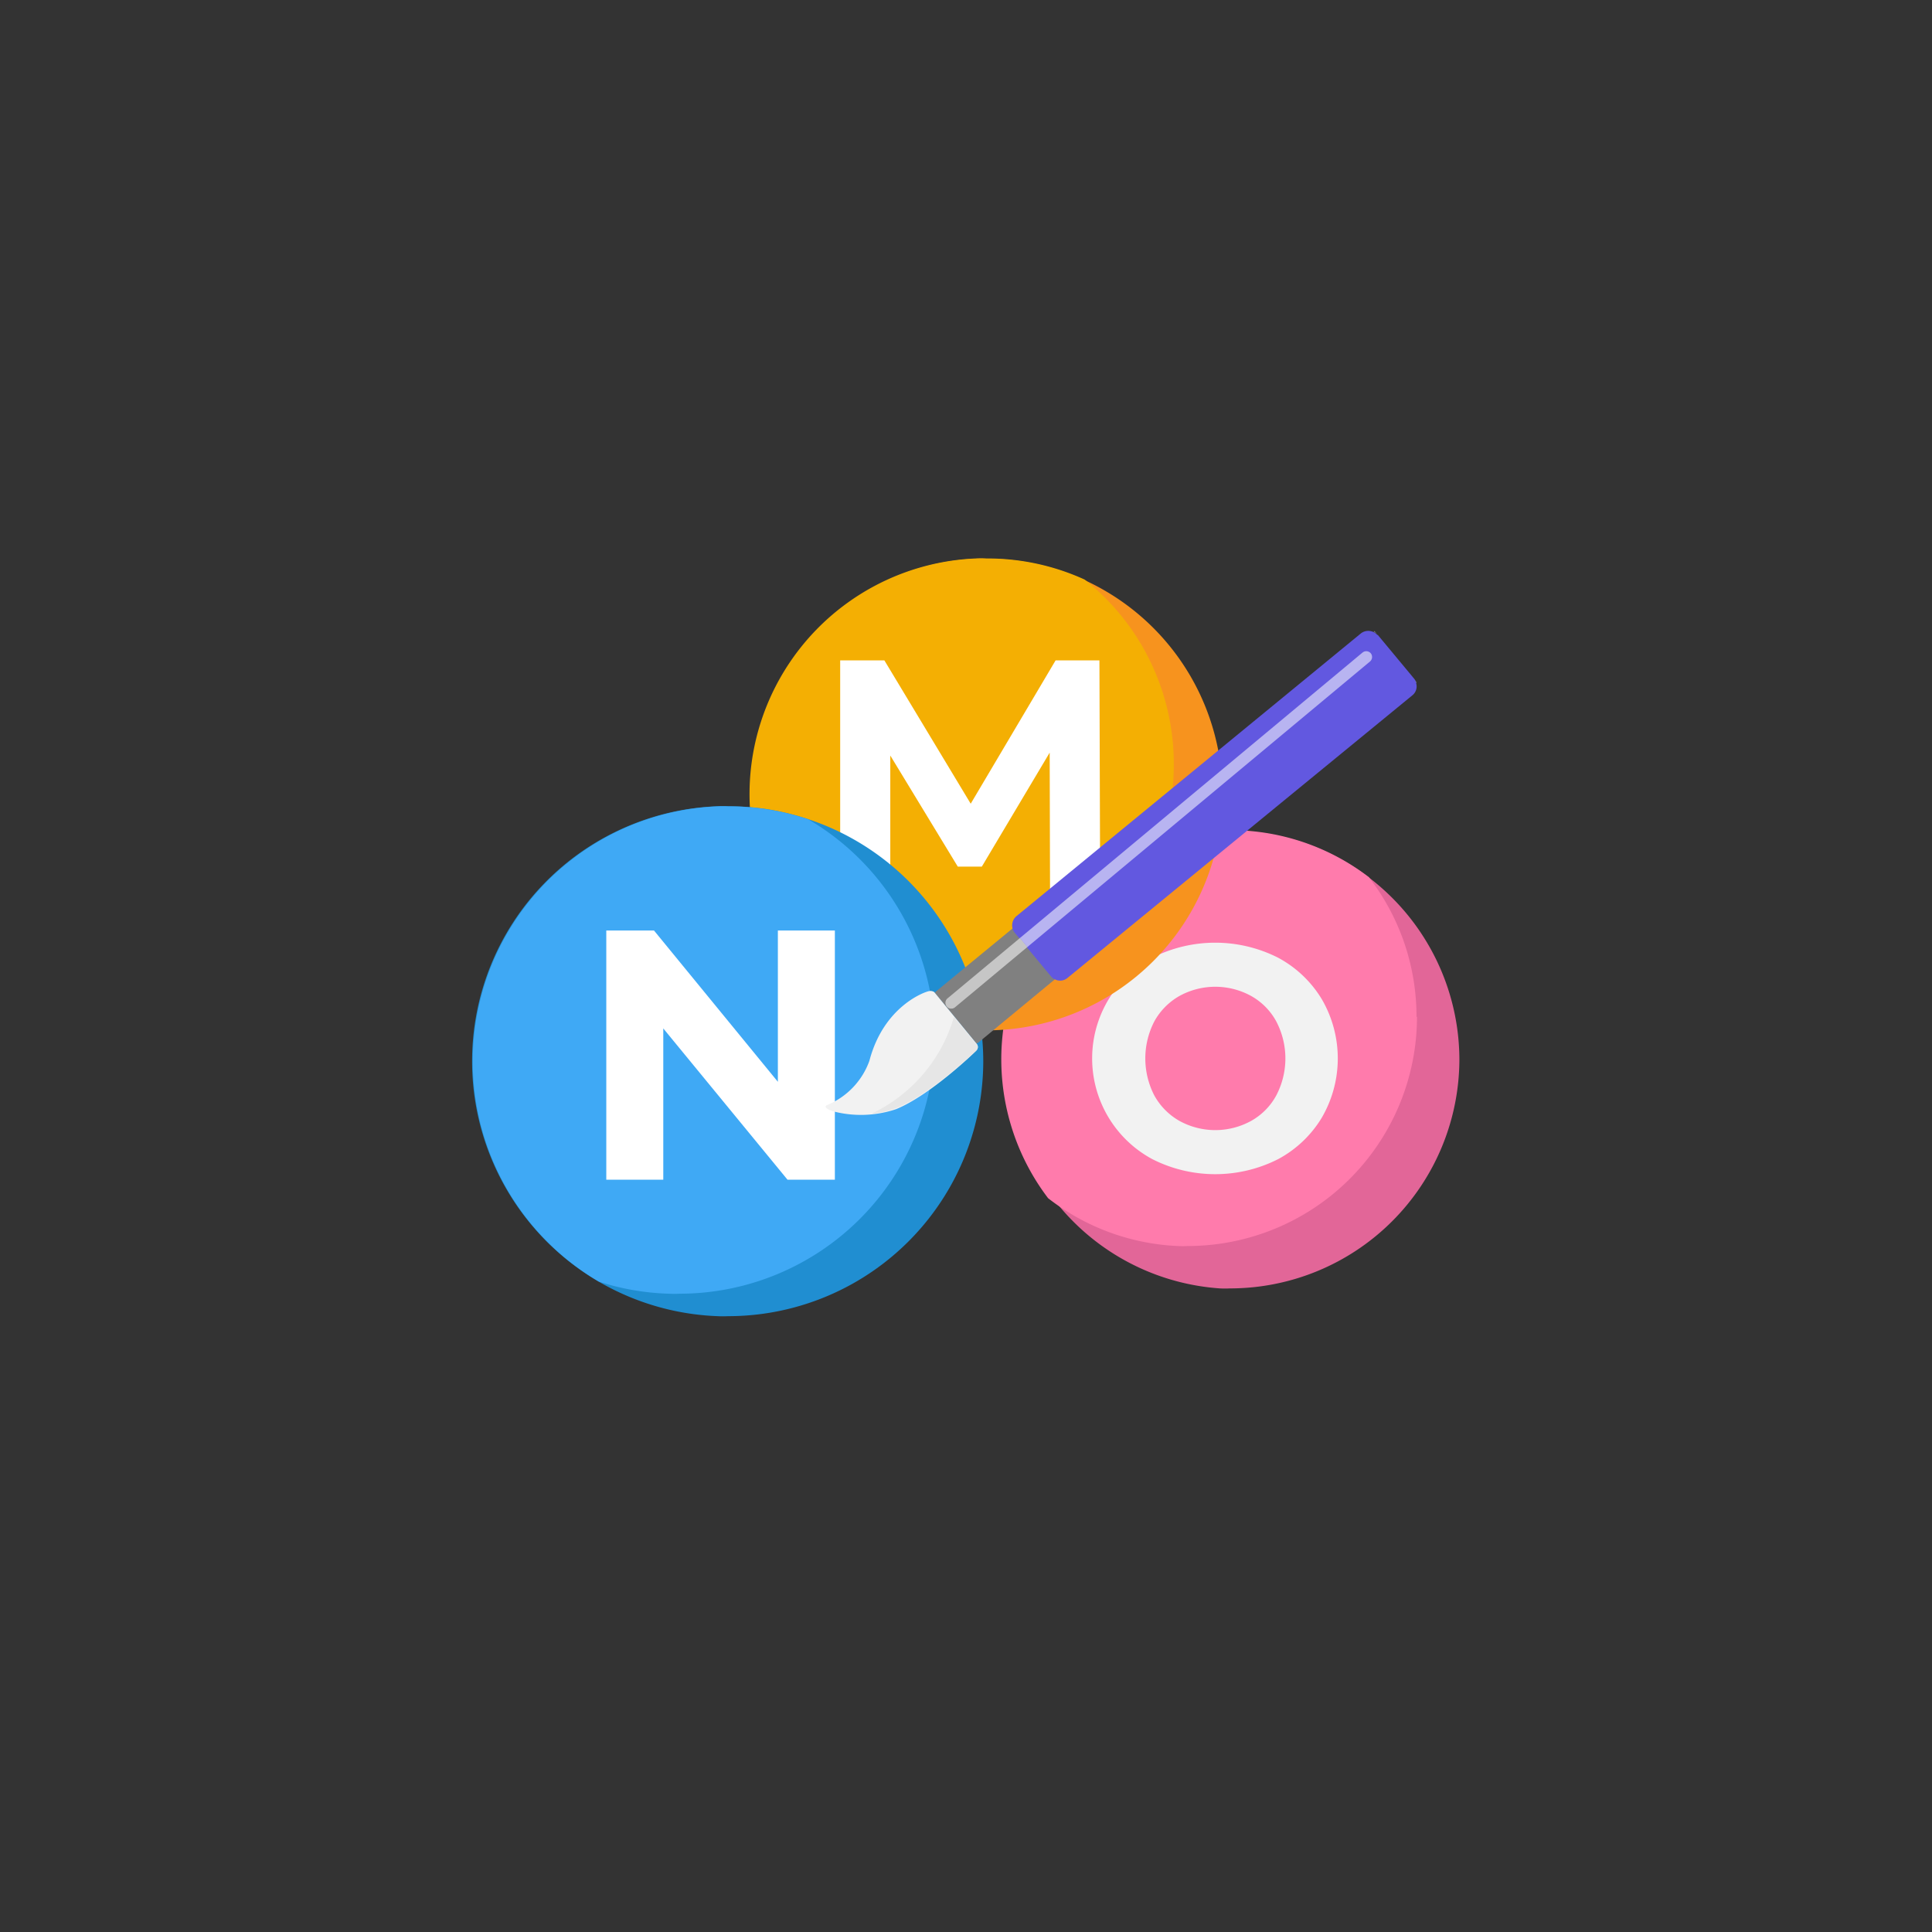<svg id="Layer_1" data-name="Layer 1" xmlns="http://www.w3.org/2000/svg" viewBox="0 0 160 160"><rect x="0" y="0" width="160" height="160" fill="#333333" stroke="none"/><defs><style>.cls-1{fill:#e26698;}.cls-2{fill:#ff7bac;}.cls-3{fill:#f2f2f2;}.cls-4{fill:#f7931e;}.cls-5{fill:#f4af03;}.cls-6{fill:#fff;}.cls-7{fill:#208ed1;}.cls-8{fill:#3fa9f5;}.cls-9{fill:gray;}.cls-10{fill:#6258e0;}.cls-11{fill:#e6e6e6;}.cls-12{fill:#c6c6c6;}.cls-13{fill:#b8b4f1;}</style></defs><title>Artboard 101</title><path class="cls-1" d="M120.86,87.7a19,19,0,0,1-19,19,7.58,7.58,0,0,1-.83,0,19,19,0,0,1,0-37.91,7.58,7.58,0,0,1,.83,0,19,19,0,0,1,19,19"/><path class="cls-2" d="M117.35,84.19a19,19,0,0,1-19,19,7.58,7.58,0,0,1-.83,0A18.83,18.83,0,0,1,86.8,99.23,19,19,0,0,1,101,68.75a7.58,7.58,0,0,1,.83,0,18.83,18.83,0,0,1,11.53,3.89,18.86,18.86,0,0,1,3.95,11.58"/><path class="cls-3" d="M95.44,96a9.47,9.47,0,0,1,0-16.69,11.52,11.52,0,0,1,10.4,0,9.41,9.41,0,0,1,3.62,3.43,9.75,9.75,0,0,1,0,9.83A9.41,9.41,0,0,1,105.84,96a11.52,11.52,0,0,1-10.4,0Zm8.17-3.17a5.32,5.32,0,0,0,2.08-2.1,6.6,6.6,0,0,0,0-6.15,5.32,5.32,0,0,0-2.08-2.1,6.16,6.16,0,0,0-5.93,0,5.45,5.45,0,0,0-2.08,2.1,6.68,6.68,0,0,0,0,6.15,5.45,5.45,0,0,0,2.08,2.1,6.16,6.16,0,0,0,5.93,0Z"/><path class="cls-4" d="M101.24,65.77A19.57,19.57,0,0,1,81.67,85.33c-.28,0-.56,0-.86,0a19.55,19.55,0,0,1,0-39.06,8.43,8.43,0,0,1,.86,0,19.56,19.56,0,0,1,19.57,19.55"/><path class="cls-5" d="M97.21,63.3A19.56,19.56,0,0,1,77.64,82.86a8.33,8.33,0,0,1-.86,0,19.53,19.53,0,0,1-7.25-1.73A19.54,19.54,0,0,1,80.81,46.25a8.43,8.43,0,0,1,.86,0A19.36,19.36,0,0,1,89.83,48a19.48,19.48,0,0,1,7.38,15.3"/><polyline class="cls-6" points="86.96 73.79 86.93 62.33 81.31 71.77 79.32 71.77 73.73 62.57 73.73 73.79 69.58 73.79 69.58 54.69 73.24 54.69 80.39 66.56 87.42 54.69 91.05 54.69 91.11 73.79 86.96 73.79"/><path class="cls-7" d="M81.43,87.85A21.14,21.14,0,0,1,60.3,109a8.24,8.24,0,0,1-.87,0,21.13,21.13,0,0,1,0-42.23,8.24,8.24,0,0,1,.87,0,20.75,20.75,0,0,1,6.63,1.07,21.15,21.15,0,0,1,14.5,20.08"/><path class="cls-8" d="M77.4,86a21.14,21.14,0,0,1-21.14,21.14,8.43,8.43,0,0,1-.87,0,20.88,20.88,0,0,1-5.79-1,21.14,21.14,0,0,1,9.83-39.36,8.24,8.24,0,0,1,.87,0,20.75,20.75,0,0,1,6.63,1.07A21.14,21.14,0,0,1,77.4,86Z"/><polygon class="cls-6" points="69.14 77.06 69.14 97.7 65.22 97.7 54.93 85.17 54.93 97.7 50.21 97.7 50.21 77.06 54.16 77.06 64.42 89.59 64.42 77.06 69.14 77.06"/><path class="cls-9" d="M87.39,81.08,81,86.36l-.14.06-3.45-4.2.1-.11,6.42-5.28a.91.91,0,0,0,.19.38l3,3.61a.87.87,0,0,0,.35.26"/><path class="cls-9" d="M113.83,52.26l.27.32a.94.94,0,0,0-.34-.26Z"/><path class="cls-9" d="M117.24,56.58a.82.82,0,0,0-.18-.39l.26.32Z"/><path class="cls-10" d="M114.1,52.58l3,3.61a.82.82,0,0,1,.18.39.94.94,0,0,1-.31,1L88.39,81a.94.94,0,0,1-1,.12.87.87,0,0,1-.35-.26l-3-3.61a.91.91,0,0,1-.19-.38,1,1,0,0,1,.33-1l28.53-23.42a1,1,0,0,1,1.35.13"/><path class="cls-3" d="M80.86,87c-.17.19-3.84,3.72-6.66,4.86a9.13,9.13,0,0,1-5.3.15c-.4-.16-.72-.35-.39-.5A6.23,6.23,0,0,0,72,87.85c1.19-4.54,4.61-5.71,4.9-5.76a.56.56,0,0,1,.47.07l3.51,4.28a.37.37,0,0,1,0,.51"/><path class="cls-11" d="M80.84,86.44,79,84.22a12.81,12.81,0,0,1-6.8,8,7.23,7.23,0,0,0,2-.45C77,90.67,80.69,87.14,80.86,87A.37.37,0,0,0,80.84,86.44Z"/><path class="cls-12" d="M84.47,77.68l-6,5a.48.48,0,0,0-.06.68.45.45,0,0,0,.37.17.45.45,0,0,0,.31-.11l6-5-.61-.75"/><path class="cls-13" d="M113.15,53.93a.51.51,0,0,0-.31.11L84.47,77.68l.61.75,28.38-23.65a.49.49,0,0,0,.06-.68.5.5,0,0,0-.37-.17"/></svg>